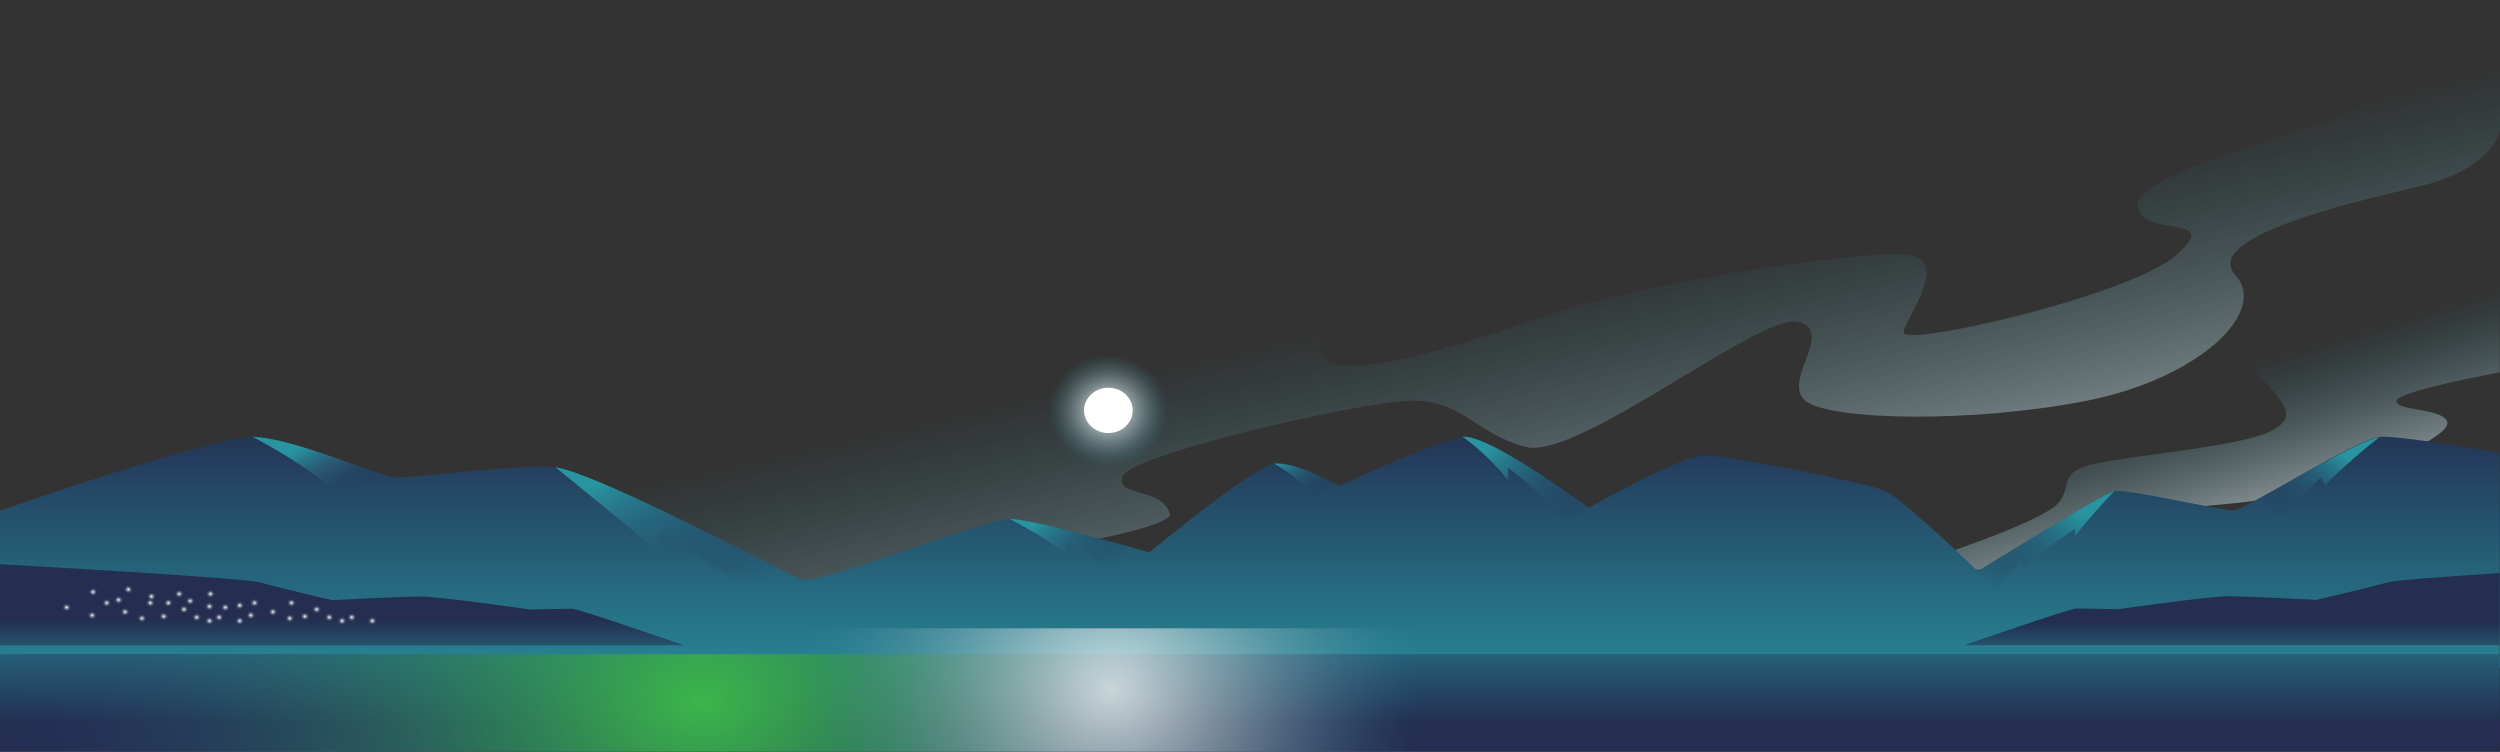 <svg id="Layer_1" data-name="Layer 1" xmlns="http://www.w3.org/2000/svg" xmlns:xlink="http://www.w3.org/1999/xlink" viewBox="0 0 999.46 300.54" preserveAspectRatio="none"><rect x="0" y="0" width="999.46" height="300.54" fill="#333333" stroke="none"/><defs><style>.cls-1{fill:url(#linear-gradient);}.cls-2{fill:url(#linear-gradient-2);}.cls-3{fill:url(#linear-gradient-3);}.cls-4{fill:url(#linear-gradient-4);}.cls-5{fill:url(#linear-gradient-5);}.cls-6{fill:url(#linear-gradient-6);}.cls-7{fill:url(#linear-gradient-7);}.cls-8{fill:url(#linear-gradient-8);}.cls-9{fill:url(#linear-gradient-9);}.cls-10{fill:url(#linear-gradient-10);}.cls-11{fill:url(#linear-gradient-11);}.cls-12{fill:url(#linear-gradient-12);}.cls-13{fill:url(#linear-gradient-13);}.cls-14{fill:url(#radial-gradient);}.cls-15{opacity:0.75;isolation:isolate;fill:url(#radial-gradient-2);}.cls-16{fill:url(#radial-gradient-3);}.cls-17{fill:url(#radial-gradient-4);}.cls-18{fill:url(#radial-gradient-5);}.cls-19{fill:url(#radial-gradient-6);}.cls-20{fill:url(#radial-gradient-7);}.cls-21{fill:url(#radial-gradient-8);}.cls-22{fill:url(#radial-gradient-9);}.cls-23{fill:url(#radial-gradient-10);}.cls-24{fill:url(#radial-gradient-11);}.cls-25{fill:url(#radial-gradient-12);}.cls-26{fill:url(#radial-gradient-13);}.cls-27{fill:url(#radial-gradient-14);}.cls-28{fill:url(#radial-gradient-15);}.cls-29{fill:url(#radial-gradient-16);}.cls-30{fill:url(#radial-gradient-17);}.cls-31{fill:url(#radial-gradient-18);}.cls-32{fill:url(#radial-gradient-19);}.cls-33{fill:url(#radial-gradient-20);}.cls-34{fill:url(#radial-gradient-21);}.cls-35{fill:url(#radial-gradient-22);}.cls-36{fill:url(#radial-gradient-23);}.cls-37{fill:url(#radial-gradient-24);}.cls-38{fill:url(#radial-gradient-25);}.cls-39{fill:url(#radial-gradient-26);}.cls-40{fill:url(#radial-gradient-27);}.cls-41{fill:url(#radial-gradient-28);}.cls-42{fill:url(#radial-gradient-29);}.cls-43{fill:url(#radial-gradient-30);}.cls-44{fill:url(#radial-gradient-31);}.cls-45{fill:url(#radial-gradient-32);}.cls-46{fill:url(#radial-gradient-33);}.cls-47{fill:url(#radial-gradient-34);}.cls-48{fill:url(#radial-gradient-35);}.cls-49{fill:url(#radial-gradient-36);}.cls-50{fill:url(#radial-gradient-37);}.cls-51{fill:#fff;}</style><linearGradient id="linear-gradient" x1="900.26" y1="50.82" x2="871.2" y2="146.98" gradientTransform="matrix(1, 0, 0, -1, 0, 300.72)" gradientUnits="userSpaceOnUse"><stop offset="0" stop-color="#fff"/><stop offset="0.11" stop-color="#f6f8fa" stop-opacity="0.89"/><stop offset="0.25" stop-color="#e4eaec" stop-opacity="0.75"/><stop offset="0.42" stop-color="#c9dade" stop-opacity="0.58"/><stop offset="0.61" stop-color="#a2c4cb" stop-opacity="0.39"/><stop offset="0.8" stop-color="#72abb6" stop-opacity="0.2"/><stop offset="1" stop-color="#2894a0" stop-opacity="0"/></linearGradient><linearGradient id="linear-gradient-2" x1="653.72" y1="-9.38" x2="609.81" y2="186.94" xlink:href="#linear-gradient"/><linearGradient id="linear-gradient-3" x1="500.32" y1="14.84" x2="500.32" y2="135.21" gradientTransform="matrix(1, 0, 0, -1, 0, 300.72)" gradientUnits="userSpaceOnUse"><stop offset="0" stop-color="#2894a0"/><stop offset="1" stop-color="#232e50"/></linearGradient><linearGradient id="linear-gradient-4" x1="140.85" y1="102.03" x2="128.11" y2="125.78" gradientTransform="matrix(1, 0, 0, -1, 0, 300.72)" gradientUnits="userSpaceOnUse"><stop offset="0" stop-color="#232e50" stop-opacity="0"/><stop offset="0.25" stop-color="#274a65" stop-opacity="0.25"/><stop offset="0.6" stop-color="#2d6f83" stop-opacity="0.6"/><stop offset="0.86" stop-color="#298997" stop-opacity="0.86"/><stop offset="1" stop-color="#2894a0"/></linearGradient><linearGradient id="linear-gradient-5" x1="288.05" y1="60.42" x2="260.65" y2="117.14" gradientTransform="matrix(1, 0, 0, -1, 0, 300.72)" gradientUnits="userSpaceOnUse"><stop offset="0" stop-color="#232e50" stop-opacity="0"/><stop offset="1" stop-color="#2894a0"/></linearGradient><linearGradient id="linear-gradient-6" x1="444.69" y1="73.41" x2="421.52" y2="97.92" xlink:href="#linear-gradient-5"/><linearGradient id="linear-gradient-7" x1="529.16" y1="102.3" x2="516.76" y2="119.8" xlink:href="#linear-gradient-5"/><linearGradient id="linear-gradient-8" x1="628.64" y1="87.55" x2="601.04" y2="124.73" xlink:href="#linear-gradient-5"/><linearGradient id="linear-gradient-9" x1="799.78" y1="62.49" x2="826.61" y2="99.4" xlink:href="#linear-gradient-5"/><linearGradient id="linear-gradient-10" x1="910.32" y1="94.22" x2="931.38" y2="123.2" xlink:href="#linear-gradient-5"/><linearGradient id="linear-gradient-11" x1="137.45" y1="23.58" x2="137.45" y2="53.2" xlink:href="#linear-gradient-3"/><linearGradient id="linear-gradient-12" x1="892.92" y1="25.72" x2="892.92" y2="52.06" xlink:href="#linear-gradient-3"/><linearGradient id="linear-gradient-13" x1="500.32" y1="66.74" x2="500.32" y2="11.7" gradientTransform="matrix(1, 0, 0, -1, -0.65, 300.72)" xlink:href="#linear-gradient-3"/><radialGradient id="radial-gradient" cx="281.32" cy="-132.15" r="288.73" gradientTransform="matrix(1, 0, 0, -0.74, -0.65, 182.46)" gradientUnits="userSpaceOnUse"><stop offset="0" stop-color="#3db54a"/><stop offset="0.09" stop-color="#39ac4d" stop-opacity="0.91"/><stop offset="0.27" stop-color="#319659" stop-opacity="0.73"/><stop offset="0.5" stop-color="#2d7969" stop-opacity="0.5"/><stop offset="0.79" stop-color="#28556f" stop-opacity="0.21"/><stop offset="1" stop-color="#283471" stop-opacity="0"/></radialGradient><radialGradient id="radial-gradient-2" cx="445.12" cy="-131.25" r="123.18" gradientTransform="matrix(1, 0, 0, -0.93, -0.65, 153.78)" xlink:href="#linear-gradient"/><radialGradient id="radial-gradient-3" cx="27.28" cy="-95.75" r="1.93" gradientTransform="matrix(1, 0, 0, -0.93, -0.65, 153.78)" gradientUnits="userSpaceOnUse"><stop offset="0" stop-color="#fff"/><stop offset="1" stop-color="#232e50" stop-opacity="0"/></radialGradient><radialGradient id="radial-gradient-4" cx="43.32" cy="-93.82" r="1.93" xlink:href="#radial-gradient-3"/><radialGradient id="radial-gradient-5" cx="57.39" cy="-100.45" r="1.93" xlink:href="#radial-gradient-3"/><radialGradient id="radial-gradient-6" cx="66.1" cy="-99.61" r="1.93" xlink:href="#radial-gradient-3"/><radialGradient id="radial-gradient-7" cx="50.65" cy="-97.68" r="1.93" xlink:href="#radial-gradient-3"/><radialGradient id="radial-gradient-8" cx="79.27" cy="-100.02" r="1.93" xlink:href="#radial-gradient-3"/><radialGradient id="radial-gradient-9" cx="74.22" cy="-96.59" r="1.93" xlink:href="#radial-gradient-3"/><radialGradient id="radial-gradient-10" cx="88.27" cy="-100.02" r="1.93" xlink:href="#radial-gradient-3"/><radialGradient id="radial-gradient-11" cx="96.49" cy="-101.54" r="1.93" xlink:href="#radial-gradient-3"/><radialGradient id="radial-gradient-12" cx="84.4" cy="-101.54" r="1.93" xlink:href="#radial-gradient-3"/><radialGradient id="radial-gradient-13" cx="60.75" cy="-93.82" r="1.93" xlink:href="#radial-gradient-3"/><radialGradient id="radial-gradient-14" cx="37.48" cy="-99.16" r="1.93" xlink:href="#radial-gradient-3"/><radialGradient id="radial-gradient-15" cx="37.85" cy="-89.11" r="1.93" xlink:href="#radial-gradient-3"/><radialGradient id="radial-gradient-16" cx="51.97" cy="-88.02" r="1.93" xlink:href="#radial-gradient-3"/><radialGradient id="radial-gradient-17" cx="67.96" cy="-93.82" r="1.93" xlink:href="#radial-gradient-3"/><radialGradient id="radial-gradient-18" cx="76.67" cy="-92.98" r="1.93" xlink:href="#radial-gradient-3"/><radialGradient id="radial-gradient-19" cx="61.22" cy="-91.05" r="1.93" xlink:href="#radial-gradient-3"/><radialGradient id="radial-gradient-20" cx="84.79" cy="-89.96" r="1.93" xlink:href="#radial-gradient-3"/><radialGradient id="radial-gradient-21" cx="84.4" cy="-95.32" r="1.93" xlink:href="#radial-gradient-3"/><radialGradient id="radial-gradient-22" cx="96.49" cy="-94.91" r="1.93" xlink:href="#radial-gradient-3"/><radialGradient id="radial-gradient-23" cx="72.29" cy="-89.96" r="1.93" xlink:href="#radial-gradient-3"/><radialGradient id="radial-gradient-24" cx="48.05" cy="-92.53" r="1.93" xlink:href="#radial-gradient-3"/><radialGradient id="radial-gradient-25" cx="90.73" cy="-95.75" r="1.93" xlink:href="#radial-gradient-3"/><radialGradient id="radial-gradient-26" cx="102.42" cy="-93.82" r="1.93" xlink:href="#radial-gradient-3"/><radialGradient id="radial-gradient-27" cx="116.49" cy="-100.45" r="1.93" xlink:href="#radial-gradient-3"/><radialGradient id="radial-gradient-28" cx="122.53" cy="-99.61" r="1.93" xlink:href="#radial-gradient-3"/><radialGradient id="radial-gradient-29" cx="109.75" cy="-97.68" r="1.93" xlink:href="#radial-gradient-3"/><radialGradient id="radial-gradient-30" cx="132.29" cy="-100.02" r="1.93" xlink:href="#radial-gradient-3"/><radialGradient id="radial-gradient-31" cx="127.24" cy="-96.59" r="1.93" xlink:href="#radial-gradient-3"/><radialGradient id="radial-gradient-32" cx="141.28" cy="-100.02" r="1.93" xlink:href="#radial-gradient-3"/><radialGradient id="radial-gradient-33" cx="149.5" cy="-101.54" r="1.93" xlink:href="#radial-gradient-3"/><radialGradient id="radial-gradient-34" cx="137.42" cy="-101.54" r="1.93" xlink:href="#radial-gradient-3"/><radialGradient id="radial-gradient-35" cx="117.18" cy="-93.82" r="1.93" xlink:href="#radial-gradient-3"/><radialGradient id="radial-gradient-36" cx="100.93" cy="-99.16" r="1.93" xlink:href="#radial-gradient-3"/><radialGradient id="radial-gradient-37" cx="443.76" cy="-11.07" r="24" gradientTransform="matrix(1, 0, 0, -0.93, -0.65, 153.78)" xlink:href="#linear-gradient"/></defs><title>mountains</title><path class="cls-1" d="M1000,98.16S967.59,121.89,942.66,128s-47.48,13.25-38,23.19S920.11,167.38,907,173s-51.63,8.83-68.25,12.26-8.9,10-16,16.67-49.85,22.41-74.19,27.82c0,0,81.9-2.21,94.37-8.94s3.68-7.84,16.62-14.13,41.55-2.76,70.63-12.92,51.63-20.65,48.67-25.62-19.59-3.86-20.18-7.73S1000,148.83,1000,148.83V98.16Z" transform="translate(-0.65)"/><path class="cls-2" d="M213.6,201.17s96.27-14.57,178.88-41,153.6-57.52,138.17-28.49,48.19,8.28,87.13-5.19,123.8-25.95,143.87-24.84,1.07,24.84,0,31.14S853,118.14,871,101.69,858.74,95.51,855.29,83,916.66,55,939,44.61s15.67-21.75,22.32-29S1000.11,0,1000.11,0V51.89s-2,15.57-33.24,22.86S881.05,95.51,894.35,110s-14.48,41.51-60.18,50.35-101.49,7.73-111.58,0,12.23-28.49-3.32-31.69-88.08,55.54-108.73,50-25.16-19-46.29-18.44-112.77,21.86-114.9,30.36,15.08,3.75,19,14.68-189.68,34.89-189.68,34.89Z" transform="translate(-0.65)"/><path class="cls-3" d="M0.65,267.09V204.15s84.4-29.48,101-29.48c15.55,0,51,16.23,58.16,16.23s51.4-5.74,62.91-4.09c17.09,2.43,92.59,42.73,98.52,44.94s73.59-24.29,83.09-24.29,55.79,13.36,55.79,13.36,41.55-34.34,49.85-35.44,26.11,8.83,26.11,8.83S575.4,176,585.37,174.67,635.82,203,635.82,203s36.8-21,46.29-21,65.29,11,72.41,14.35,36.8,32,36.8,32,49.85-30.92,54.6-32,42.73,7.73,47.48,7.73,49.85-29.26,59.35-29.48S1000,181,1000,181v86.12H0.65Z" transform="translate(-0.65)"/><path class="cls-4" d="M162.91,190.79h0c-1.31.11-2.37,0.11-3.09,0.11-7.12,0-42.61-16.23-58.16-16.23,0,0,18.64,9.61,30,19.21C131.69,193.88,154.25,191.34,162.91,190.79Z" transform="translate(-0.65)"/><path class="cls-5" d="M264.64,213.32s21.72,12.37,38.22,24.29l20.54-5.85a6.74,6.74,0,0,1-2.14,0c-5.94-2.21-81.43-42.51-98.52-44.94,0,0,32,25.95,41.19,34C263.93,220.82,264.64,215.74,264.64,213.32Z" transform="translate(-0.65)"/><path class="cls-6" d="M426.31,217.07s12.82,5.85,24.33,12.7c0,0,5.82-6,9.5-8.94,0,0-46.29-13.36-55.79-13.36a194.11,194.11,0,0,1,22,13.36A4.78,4.78,0,0,0,426.31,217.07Z" transform="translate(-0.65)"/><path class="cls-7" d="M527.21,198.63l8.9-4.42s-17.81-9.94-26.11-8.83C510,185.38,517.71,189.25,527.21,198.63Z" transform="translate(-0.65)"/><path class="cls-8" d="M603.53,192a32.54,32.54,0,0,0,0-5s13.65,10.27,23.38,21.2l8.9-5.19s-40.36-29.81-50.45-28.38A90.07,90.07,0,0,1,603.53,192Z" transform="translate(-0.65)"/><path class="cls-9" d="M809.48,223.47v3.09c5.7-5,20.77-15.13,20.77-15.13v2.76c6.29-8.06,15.67-17.89,15.67-17.89-4.75,1.1-54.6,32-54.6,32l6.17,7.51Z" transform="translate(-0.65)"/><path class="cls-10" d="M928.41,190.9l1.78,3a245.68,245.68,0,0,1,21.72-19.1c-11,1.77-53.89,29.48-58.52,29.48l18.75,2.54Z" transform="translate(-0.65)"/><path class="cls-11" d="M0.65,257.81V225.57s97.81,5.41,104.1,7.29,28.61,7.07,28.61,7.07,27.78-1.44,35.37-1.44,44,5.19,44,5.19,14.24-.33,16.62-0.33S274.25,258,274.25,258H0.65v-0.22Z" transform="translate(-0.65)"/><path class="cls-12" d="M1000,229.1c-21.84,1.44-41.9,2.87-44.63,3.64-6.29,1.88-28.61,7.07-28.61,7.07s-27.78-1.44-35.37-1.44-44,5.19-44,5.19-14.24-.33-16.62-0.33-44.87,14.68-44.87,14.68H1000V229.1h0Z" transform="translate(-0.65)"/><rect class="cls-13" y="261.5" width="999.34" height="39.04"/><rect class="cls-14" y="261.5" width="999.34" height="39.04"/><rect class="cls-15" y="251.19" width="999.34" height="49.35"/><ellipse class="cls-16" cx="26.59" cy="242.8" rx="1.9" ry="1.77"/><ellipse class="cls-17" cx="42.73" cy="241.03" rx="1.9" ry="1.77"/><ellipse class="cls-18" cx="56.74" cy="247.21" rx="1.9" ry="1.77"/><ellipse class="cls-19" cx="65.4" cy="246.44" rx="1.9" ry="1.77"/><ellipse class="cls-20" cx="49.97" cy="244.67" rx="1.9" ry="1.77"/><ellipse class="cls-21" cx="78.58" cy="246.77" rx="1.9" ry="1.77"/><ellipse class="cls-22" cx="73.59" cy="243.57" rx="1.9" ry="1.77"/><ellipse class="cls-23" cx="87.6" cy="246.77" rx="1.9" ry="1.77"/><ellipse class="cls-24" cx="95.79" cy="248.21" rx="1.9" ry="1.77"/><ellipse class="cls-25" cx="83.8" cy="248.21" rx="1.9" ry="1.77"/><ellipse class="cls-26" cx="60.06" cy="241.03" rx="1.9" ry="1.77"/><ellipse class="cls-27" cx="36.8" cy="246" rx="1.9" ry="1.77"/><ellipse class="cls-28" cx="37.15" cy="236.72" rx="1.9" ry="1.77"/><ellipse class="cls-29" cx="51.28" cy="235.62" rx="1.9" ry="1.77"/><ellipse class="cls-30" cx="67.3" cy="241.03" rx="1.9" ry="1.77"/><ellipse class="cls-31" cx="75.97" cy="240.26" rx="1.9" ry="1.77"/><ellipse class="cls-32" cx="60.54" cy="238.49" rx="1.9" ry="1.77"/><ellipse class="cls-33" cx="84.16" cy="237.5" rx="1.9" ry="1.77"/><ellipse class="cls-34" cx="83.8" cy="242.46" rx="1.9" ry="1.77"/><ellipse class="cls-35" cx="95.79" cy="242.02" rx="1.9" ry="1.77"/><ellipse class="cls-36" cx="71.7" cy="237.5" rx="1.9" ry="1.77"/><ellipse class="cls-37" cx="47.36" cy="239.81" rx="1.9" ry="1.77"/><ellipse class="cls-38" cx="90.09" cy="242.8" rx="1.9" ry="1.77"/><ellipse class="cls-39" cx="101.73" cy="241.03" rx="1.9" ry="1.77"/><ellipse class="cls-40" cx="115.85" cy="247.21" rx="1.9" ry="1.77"/><ellipse class="cls-41" cx="121.91" cy="246.44" rx="1.9" ry="1.77"/><ellipse class="cls-42" cx="109.09" cy="244.67" rx="1.9" ry="1.77"/><ellipse class="cls-43" cx="131.64" cy="246.77" rx="1.9" ry="1.77"/><ellipse class="cls-44" cx="126.54" cy="243.57" rx="1.9" ry="1.77"/><ellipse class="cls-45" cx="140.66" cy="246.77" rx="1.9" ry="1.77"/><ellipse class="cls-46" cx="148.85" cy="248.21" rx="1.9" ry="1.77"/><ellipse class="cls-47" cx="136.74" cy="248.21" rx="1.9" ry="1.77"/><ellipse class="cls-48" cx="116.56" cy="241.03" rx="1.9" ry="1.77"/><ellipse class="cls-49" cx="100.3" cy="246" rx="1.9" ry="1.77"/><ellipse class="cls-50" cx="443.11" cy="164.07" rx="25.05" ry="23.3"/><ellipse class="cls-51" cx="443.11" cy="164.07" rx="9.73" ry="9.05"/></svg>